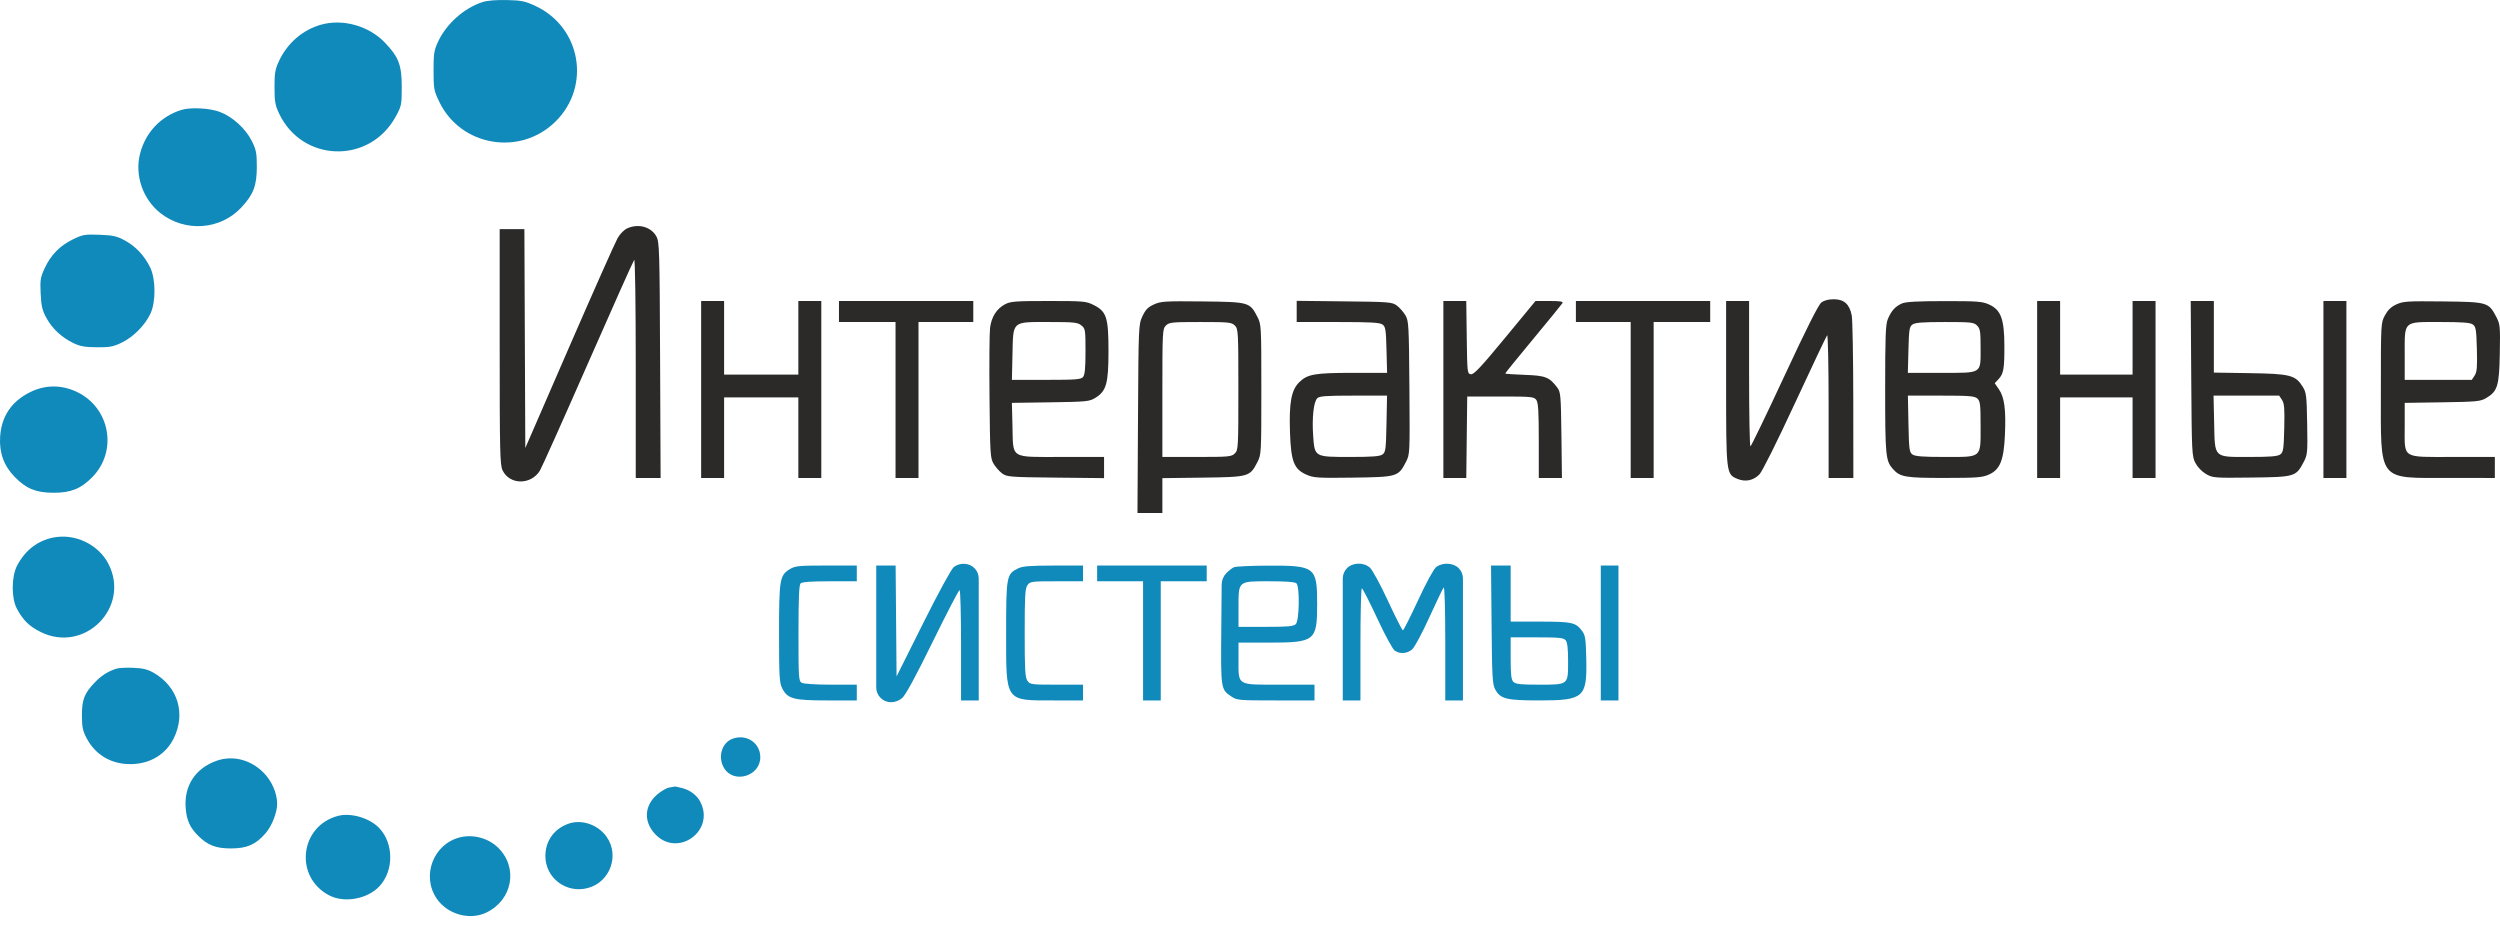 <svg width="173" height="64" viewBox="0 0 173 64" fill="none" xmlns="http://www.w3.org/2000/svg">
<path fill-rule="evenodd" clip-rule="evenodd" d="M33.4 0.141C32.13 0.547 30.91 1.625 30.33 2.854C30.036 3.474 30.002 3.688 30.002 4.881C30.002 6.131 30.026 6.266 30.394 7.036C31.873 10.132 35.999 10.833 38.448 8.405C40.91 5.964 40.206 1.894 37.067 0.42C36.339 0.078 36.098 0.028 35.077 0.003C34.355 -0.014 33.72 0.038 33.4 0.141ZM22.228 1.705C20.957 2.061 19.901 2.966 19.318 4.199C19.041 4.786 18.996 5.042 18.996 6.033C18.996 7.02 19.041 7.281 19.314 7.857C20.919 11.249 25.577 11.373 27.382 8.071C27.783 7.338 27.801 7.252 27.801 6.033C27.801 4.503 27.594 3.953 26.642 2.956C25.534 1.794 23.732 1.284 22.228 1.705ZM12.575 7.601C11.137 8.035 10.069 9.159 9.691 10.638C9.31 12.127 9.883 13.791 11.107 14.751C12.803 16.08 15.227 15.918 16.679 14.379C17.533 13.474 17.771 12.857 17.772 11.55C17.773 10.599 17.729 10.369 17.43 9.767C17.002 8.901 16.082 8.066 15.194 7.737C14.504 7.481 13.198 7.413 12.575 7.601ZM5.055 16.56C4.142 17.003 3.513 17.645 3.09 18.564C2.797 19.199 2.769 19.382 2.814 20.322C2.857 21.194 2.926 21.48 3.222 22.021C3.628 22.76 4.274 23.355 5.099 23.752C5.545 23.966 5.888 24.026 6.706 24.031C7.602 24.038 7.84 23.992 8.435 23.703C9.24 23.311 10.042 22.498 10.415 21.695C10.792 20.887 10.78 19.3 10.391 18.505C9.991 17.687 9.391 17.047 8.645 16.643C8.086 16.341 7.827 16.282 6.889 16.246C5.873 16.207 5.732 16.231 5.055 16.56ZM2.086 27.136C0.796 27.775 0.099 28.811 0.009 30.222C-0.061 31.335 0.269 32.239 1.03 33.016C1.819 33.821 2.507 34.099 3.709 34.099C4.912 34.099 5.6 33.821 6.389 33.016C8.166 31.203 7.611 28.195 5.3 27.111C4.24 26.614 3.122 26.623 2.086 27.136ZM3.69 37.198C2.602 37.414 1.74 38.081 1.187 39.134C0.788 39.895 0.778 41.391 1.168 42.119C1.602 42.929 2.022 43.341 2.817 43.735C5.853 45.239 9.044 42.033 7.506 39.024C6.818 37.677 5.193 36.899 3.69 37.198ZM66.002 39.242C65.833 39.374 64.942 41.007 63.876 43.14L62.042 46.81L62.01 42.972L61.977 39.134H61.306H60.636V43.565V47.574C60.636 47.844 60.744 48.104 60.936 48.294C61.334 48.689 61.963 48.693 62.43 48.303C62.661 48.11 63.359 46.826 64.538 44.423C65.507 42.448 66.346 40.832 66.403 40.832C66.459 40.832 66.505 42.55 66.505 44.651V48.47H67.117H67.728V44.039V40.031C67.728 39.76 67.62 39.501 67.428 39.311C67.06 38.946 66.419 38.914 66.002 39.242ZM93.22 39.311C93.028 39.501 92.92 39.76 92.92 40.031V44.039V48.47H93.532H94.143V44.59C94.143 42.456 94.186 40.71 94.239 40.71C94.292 40.71 94.768 41.64 95.297 42.777C95.825 43.914 96.372 44.923 96.512 45.02C96.881 45.277 97.387 45.237 97.732 44.924C97.898 44.774 98.43 43.778 98.914 42.711C99.398 41.644 99.844 40.719 99.904 40.656C99.968 40.588 100.013 42.172 100.013 44.505V48.47H100.624H101.236V44.039V40.031C101.236 39.76 101.128 39.501 100.936 39.311C100.56 38.938 99.817 38.906 99.384 39.243C99.208 39.38 98.697 40.317 98.127 41.547C97.598 42.688 97.127 43.62 97.08 43.62C97.033 43.62 96.57 42.706 96.052 41.59C95.533 40.472 94.971 39.436 94.802 39.286C94.371 38.901 93.622 38.913 93.22 39.311ZM54.666 39.38C53.956 39.809 53.91 40.081 53.91 43.829C53.91 46.793 53.936 47.248 54.124 47.622C54.495 48.359 54.903 48.47 57.242 48.47L59.29 48.47V47.925V47.379H57.509C56.515 47.379 55.623 47.324 55.491 47.254C55.266 47.134 55.255 46.967 55.255 43.822C55.255 41.413 55.294 40.477 55.401 40.371C55.503 40.27 56.127 40.225 57.419 40.225H59.29V39.68V39.134L57.181 39.135C55.281 39.135 55.031 39.159 54.666 39.38ZM70.443 39.337C69.653 39.723 69.624 39.884 69.624 43.802C69.624 48.604 69.53 48.47 72.914 48.47H74.944V47.925V47.379H73.116C71.366 47.379 71.281 47.368 71.098 47.11C70.938 46.883 70.908 46.356 70.908 43.802C70.908 41.249 70.938 40.721 71.098 40.495C71.281 40.237 71.366 40.225 73.116 40.225H74.944V39.68V39.134L72.895 39.137C71.254 39.139 70.766 39.179 70.443 39.337ZM75.922 39.68V40.225H77.512H79.101V44.348V48.47H79.713H80.324V44.348V40.225H81.914H83.504V39.68V39.134H79.713H75.922V39.68ZM85.399 39.25C85.265 39.305 85.017 39.497 84.849 39.676C84.652 39.886 84.542 40.162 84.539 40.449L84.512 43.66C84.477 47.677 84.482 47.711 85.205 48.194C85.605 48.461 85.712 48.47 88.291 48.47H90.963V47.925V47.379H88.525C85.563 47.379 85.705 47.466 85.705 45.655V44.469H87.788C91.004 44.469 91.147 44.355 91.147 41.796C91.147 39.233 91.015 39.13 87.757 39.142C86.595 39.146 85.534 39.195 85.399 39.25ZM103.217 43.226C103.25 46.91 103.276 47.359 103.476 47.722C103.83 48.366 104.255 48.47 106.521 48.47C109.604 48.47 109.829 48.271 109.77 45.599C109.739 44.199 109.703 43.959 109.479 43.659C109.038 43.072 108.796 43.018 106.586 43.016L104.538 43.014V41.074V39.134H103.859H103.18L103.217 43.226ZM110.775 43.802V48.47H111.386H111.997V43.802V39.134H111.386H110.775V43.802ZM89.716 40.371C89.952 40.604 89.914 42.947 89.671 43.187C89.513 43.344 89.144 43.378 87.592 43.378H85.705V42.071C85.705 40.177 85.65 40.225 87.828 40.225C89.019 40.225 89.616 40.271 89.716 40.371ZM108.344 44.306C108.463 44.448 108.512 44.877 108.512 45.771C108.512 47.409 108.55 47.379 106.48 47.379C105.227 47.379 104.885 47.342 104.73 47.189C104.577 47.037 104.538 46.705 104.538 45.552V44.105H106.357C107.9 44.105 108.202 44.136 108.344 44.306ZM8.05 46.273C7.47 46.461 7.01 46.754 6.566 47.218C5.836 47.98 5.669 48.405 5.67 49.501C5.671 50.317 5.723 50.569 5.999 51.092C6.605 52.24 7.694 52.882 9.029 52.878C10.364 52.874 11.469 52.216 12.022 51.095C12.868 49.38 12.311 47.532 10.657 46.571C10.228 46.322 9.908 46.241 9.23 46.212C8.75 46.19 8.219 46.218 8.05 46.273ZM50.655 51.136C49.927 51.427 49.66 52.425 50.113 53.162C50.789 54.261 52.613 53.706 52.613 52.402C52.613 51.391 51.621 50.749 50.655 51.136ZM14.987 52.646C13.518 53.165 12.725 54.381 12.85 55.92C12.919 56.776 13.143 57.27 13.721 57.843C14.382 58.498 14.954 58.717 16 58.712C17.099 58.707 17.704 58.441 18.374 57.665C18.816 57.153 19.179 56.232 19.179 55.624C19.179 54.884 18.799 54.023 18.218 53.447C17.323 52.56 16.092 52.255 14.987 52.646ZM46.311 54.497C46.134 54.524 45.764 54.737 45.488 54.971C44.595 55.729 44.522 56.829 45.308 57.691C46.875 59.411 49.549 57.487 48.437 55.439C48.213 55.028 47.753 54.683 47.245 54.545C46.976 54.473 46.728 54.421 46.694 54.431C46.661 54.44 46.488 54.47 46.311 54.497ZM23.398 56.458C20.736 57.149 20.342 60.699 22.787 61.962C23.833 62.502 25.41 62.22 26.243 61.343C27.26 60.272 27.26 58.373 26.243 57.302C25.585 56.609 24.293 56.226 23.398 56.458ZM39.313 57.009C38.337 57.365 37.75 58.189 37.741 59.217C37.727 60.749 39.177 61.852 40.678 61.451C42.222 61.039 42.893 59.191 41.969 57.895C41.369 57.053 40.232 56.673 39.313 57.009ZM31.855 57.938C29.999 58.381 29.143 60.598 30.217 62.179C30.962 63.275 32.494 63.706 33.657 63.148C35.478 62.274 35.877 60.023 34.454 58.645C33.793 58.004 32.759 57.722 31.855 57.938Z" fill="#1089BB"/>
<path fill-rule="evenodd" clip-rule="evenodd" d="M43.425 15.792C43.193 15.891 42.917 16.169 42.736 16.484C42.57 16.773 41.065 20.158 39.392 24.006L36.351 31.003L36.319 23.43L36.288 15.858H35.433H34.578V23.994C34.578 31.273 34.599 32.174 34.778 32.547C35.265 33.565 36.749 33.574 37.364 32.563C37.496 32.345 38.994 29.002 40.691 25.134C42.389 21.266 43.827 18.049 43.886 17.986C43.949 17.919 43.994 21.072 43.994 25.473V33.076H44.854H45.714L45.679 24.922C45.647 17.309 45.63 16.741 45.423 16.364C45.058 15.702 44.202 15.456 43.425 15.792ZM126.03 20.941C125.832 21.095 124.967 22.819 123.476 26.029C122.235 28.7 121.179 30.887 121.129 30.889C121.078 30.891 121.037 28.629 121.037 25.861V20.829H120.242H119.447V26.471C119.447 32.78 119.451 32.816 120.23 33.139C120.778 33.366 121.326 33.256 121.747 32.834C121.942 32.639 122.948 30.623 124.207 27.909C125.379 25.382 126.383 23.263 126.439 23.2C126.494 23.136 126.54 25.333 126.54 28.08V33.076H127.396H128.252L128.247 27.71C128.244 24.759 128.196 22.11 128.14 21.823C127.989 21.052 127.608 20.708 126.902 20.708C126.521 20.708 126.228 20.786 126.03 20.941ZM48.519 26.953V33.076H49.314H50.108V30.287V27.498H52.677H55.245V30.287V33.076H56.04H56.834V26.953V20.829H56.04H55.245V23.376V25.922H52.677H50.108V23.376V20.829H49.314H48.519V26.953ZM58.057 21.557V22.284H60.014H61.971V27.68V33.076H62.766H63.56V27.68V22.284H65.456H67.351V21.557V20.829H62.704H58.057V21.557ZM69.551 21.054C68.969 21.36 68.606 21.931 68.512 22.684C68.469 23.031 68.452 25.197 68.474 27.498C68.511 31.424 68.528 31.707 68.758 32.093C68.892 32.319 69.158 32.62 69.347 32.76C69.675 33.002 69.858 33.017 73.047 33.051L76.401 33.087V32.354V31.621H73.485C69.852 31.621 70.12 31.787 70.063 29.495L70.023 27.879L72.692 27.84C75.205 27.803 75.387 27.785 75.8 27.53C76.561 27.062 76.707 26.539 76.707 24.288C76.707 21.96 76.575 21.553 75.672 21.102C75.157 20.845 74.978 20.829 72.552 20.829C70.281 20.829 69.927 20.856 69.551 21.054ZM79.85 21.068C79.437 21.256 79.268 21.431 79.055 21.887C78.789 22.458 78.785 22.557 78.749 28.983L78.713 35.501H79.575H80.436V34.294V33.088L83.24 33.052C86.429 33.01 86.489 32.993 87.01 31.982C87.28 31.457 87.285 31.375 87.285 26.953C87.285 22.529 87.28 22.448 87.01 21.923C86.487 20.909 86.433 20.894 83.21 20.859C80.607 20.831 80.332 20.848 79.85 21.068ZM89.731 21.551V22.284H92.581C94.847 22.284 95.48 22.32 95.669 22.456C95.879 22.608 95.911 22.811 95.946 24.214L95.987 25.801L93.623 25.801C90.98 25.802 90.471 25.891 89.903 26.454C89.356 26.996 89.198 27.86 89.267 29.922C89.335 31.939 89.542 32.468 90.413 32.85C90.91 33.068 91.189 33.086 93.637 33.052C96.687 33.01 96.762 32.988 97.286 31.977C97.564 31.441 97.565 31.423 97.531 26.831C97.498 22.476 97.483 22.201 97.251 21.812C97.117 21.586 96.852 21.285 96.662 21.145C96.334 20.903 96.15 20.888 93.024 20.854L89.731 20.818V21.551ZM99.881 26.953V33.076H100.673H101.466L101.499 30.257L101.532 27.438H103.834C105.973 27.438 106.15 27.454 106.311 27.673C106.448 27.859 106.484 28.453 106.484 30.492V33.076H107.285H108.086L108.05 30.114C108.015 27.342 107.997 27.13 107.761 26.817C107.217 26.095 106.944 25.989 105.499 25.94C104.763 25.915 104.161 25.872 104.161 25.844C104.161 25.817 105.031 24.745 106.094 23.463C107.158 22.181 108.069 21.064 108.119 20.981C108.189 20.865 107.982 20.829 107.233 20.829H106.256L104.15 23.382C102.483 25.402 101.991 25.926 101.788 25.898C101.538 25.862 101.531 25.796 101.499 23.345L101.465 20.829H100.673H99.881V26.953ZM109.052 21.557V22.284H110.948H112.843V27.68V33.076H113.638H114.433V27.68V22.284H116.39H118.346V21.557V20.829H113.699H109.052V21.557ZM131.615 20.999C131.155 21.201 130.882 21.502 130.641 22.073C130.484 22.447 130.453 23.235 130.453 26.93C130.453 31.531 130.489 31.895 130.99 32.455C131.489 33.013 131.855 33.076 134.577 33.073C136.831 33.071 137.177 33.044 137.643 32.834C138.406 32.491 138.663 31.85 138.741 30.096C138.819 28.352 138.708 27.501 138.333 26.952L138.035 26.518L138.285 26.253C138.649 25.864 138.708 25.535 138.703 23.921C138.697 22.073 138.462 21.439 137.643 21.071C137.175 20.86 136.837 20.835 134.55 20.837C132.689 20.838 131.881 20.883 131.615 20.999ZM140.97 26.953V33.076H141.765H142.56V30.287V27.498H145.067H147.574V30.287V33.076H148.369H149.164V26.953V20.829H148.369H147.574V23.376V25.922H145.067H142.56V23.376V20.829H141.765H140.97V26.953ZM151.634 26.195C151.669 31.363 151.68 31.578 151.926 32.045C152.075 32.329 152.38 32.644 152.66 32.804C153.122 33.07 153.228 33.078 155.789 33.047C158.807 33.011 158.883 32.988 159.412 31.977C159.679 31.466 159.691 31.332 159.656 29.317C159.622 27.358 159.598 27.161 159.342 26.753C158.844 25.959 158.479 25.866 155.676 25.822L153.199 25.783V23.306V20.829H152.398H151.598L151.634 26.195ZM160.781 26.953V33.076H161.576H162.371V26.953V20.829H161.576H160.781V26.953ZM165.833 21.062C165.468 21.229 165.239 21.448 165.038 21.821C164.757 22.342 164.756 22.372 164.756 26.953C164.756 33.432 164.475 33.069 169.494 33.073L172.643 33.076V32.348V31.621H169.769C166.148 31.621 166.406 31.783 166.406 29.507V27.879L169.005 27.84C171.357 27.805 171.644 27.778 172.028 27.555C172.83 27.087 172.944 26.72 172.986 24.467C173.021 22.577 173.007 22.436 172.742 21.928C172.211 20.914 172.144 20.894 169.058 20.859C166.596 20.831 166.298 20.85 165.833 21.062ZM74.828 22.516C75.105 22.738 75.117 22.815 75.117 24.317C75.117 25.468 75.072 25.938 74.949 26.085C74.803 26.259 74.465 26.286 72.403 26.286H70.024L70.063 24.516C70.116 22.178 69.995 22.284 72.61 22.284C74.328 22.284 74.571 22.31 74.828 22.516ZM85.45 22.527C85.686 22.76 85.695 22.931 85.695 26.953C85.695 30.974 85.686 31.145 85.45 31.378C85.222 31.604 85.043 31.621 82.821 31.621H80.436V27.195C80.436 22.931 80.445 22.761 80.681 22.527C80.907 22.303 81.089 22.284 83.066 22.284C85.043 22.284 85.224 22.303 85.45 22.527ZM136.812 22.527C137.026 22.739 137.057 22.931 137.057 24.063C137.057 25.894 137.204 25.801 134.338 25.801H132.023L132.064 24.214C132.099 22.811 132.131 22.608 132.341 22.456C132.523 22.325 133.045 22.284 134.573 22.284C136.405 22.284 136.588 22.304 136.812 22.527ZM171.122 22.456C171.331 22.608 171.364 22.811 171.4 24.16C171.433 25.41 171.405 25.746 171.244 25.988L171.048 26.286H168.727H166.406V24.527C166.406 22.161 166.27 22.284 168.89 22.284C170.418 22.284 170.94 22.325 171.122 22.456ZM95.945 29.327C95.91 31.092 95.884 31.293 95.669 31.449C95.487 31.58 94.967 31.621 93.451 31.621C90.953 31.621 90.975 31.633 90.871 30.156C90.783 28.908 90.903 27.808 91.154 27.559C91.305 27.41 91.759 27.377 93.661 27.377H95.984L95.945 29.327ZM136.833 27.578C137.029 27.754 137.057 27.985 137.057 29.457C137.057 31.732 137.184 31.621 134.573 31.621C133.045 31.621 132.523 31.58 132.341 31.449C132.127 31.293 132.1 31.092 132.065 29.327L132.026 27.377H134.318C136.279 27.377 136.642 27.406 136.833 27.578ZM157.914 27.673C158.075 27.917 158.103 28.263 158.07 29.623C158.034 31.094 158.003 31.296 157.792 31.449C157.612 31.579 157.107 31.621 155.696 31.621C153.149 31.621 153.273 31.739 153.219 29.267L153.177 27.377H155.448H157.718L157.914 27.673Z" fill="#2B2A29"/>
</svg>
